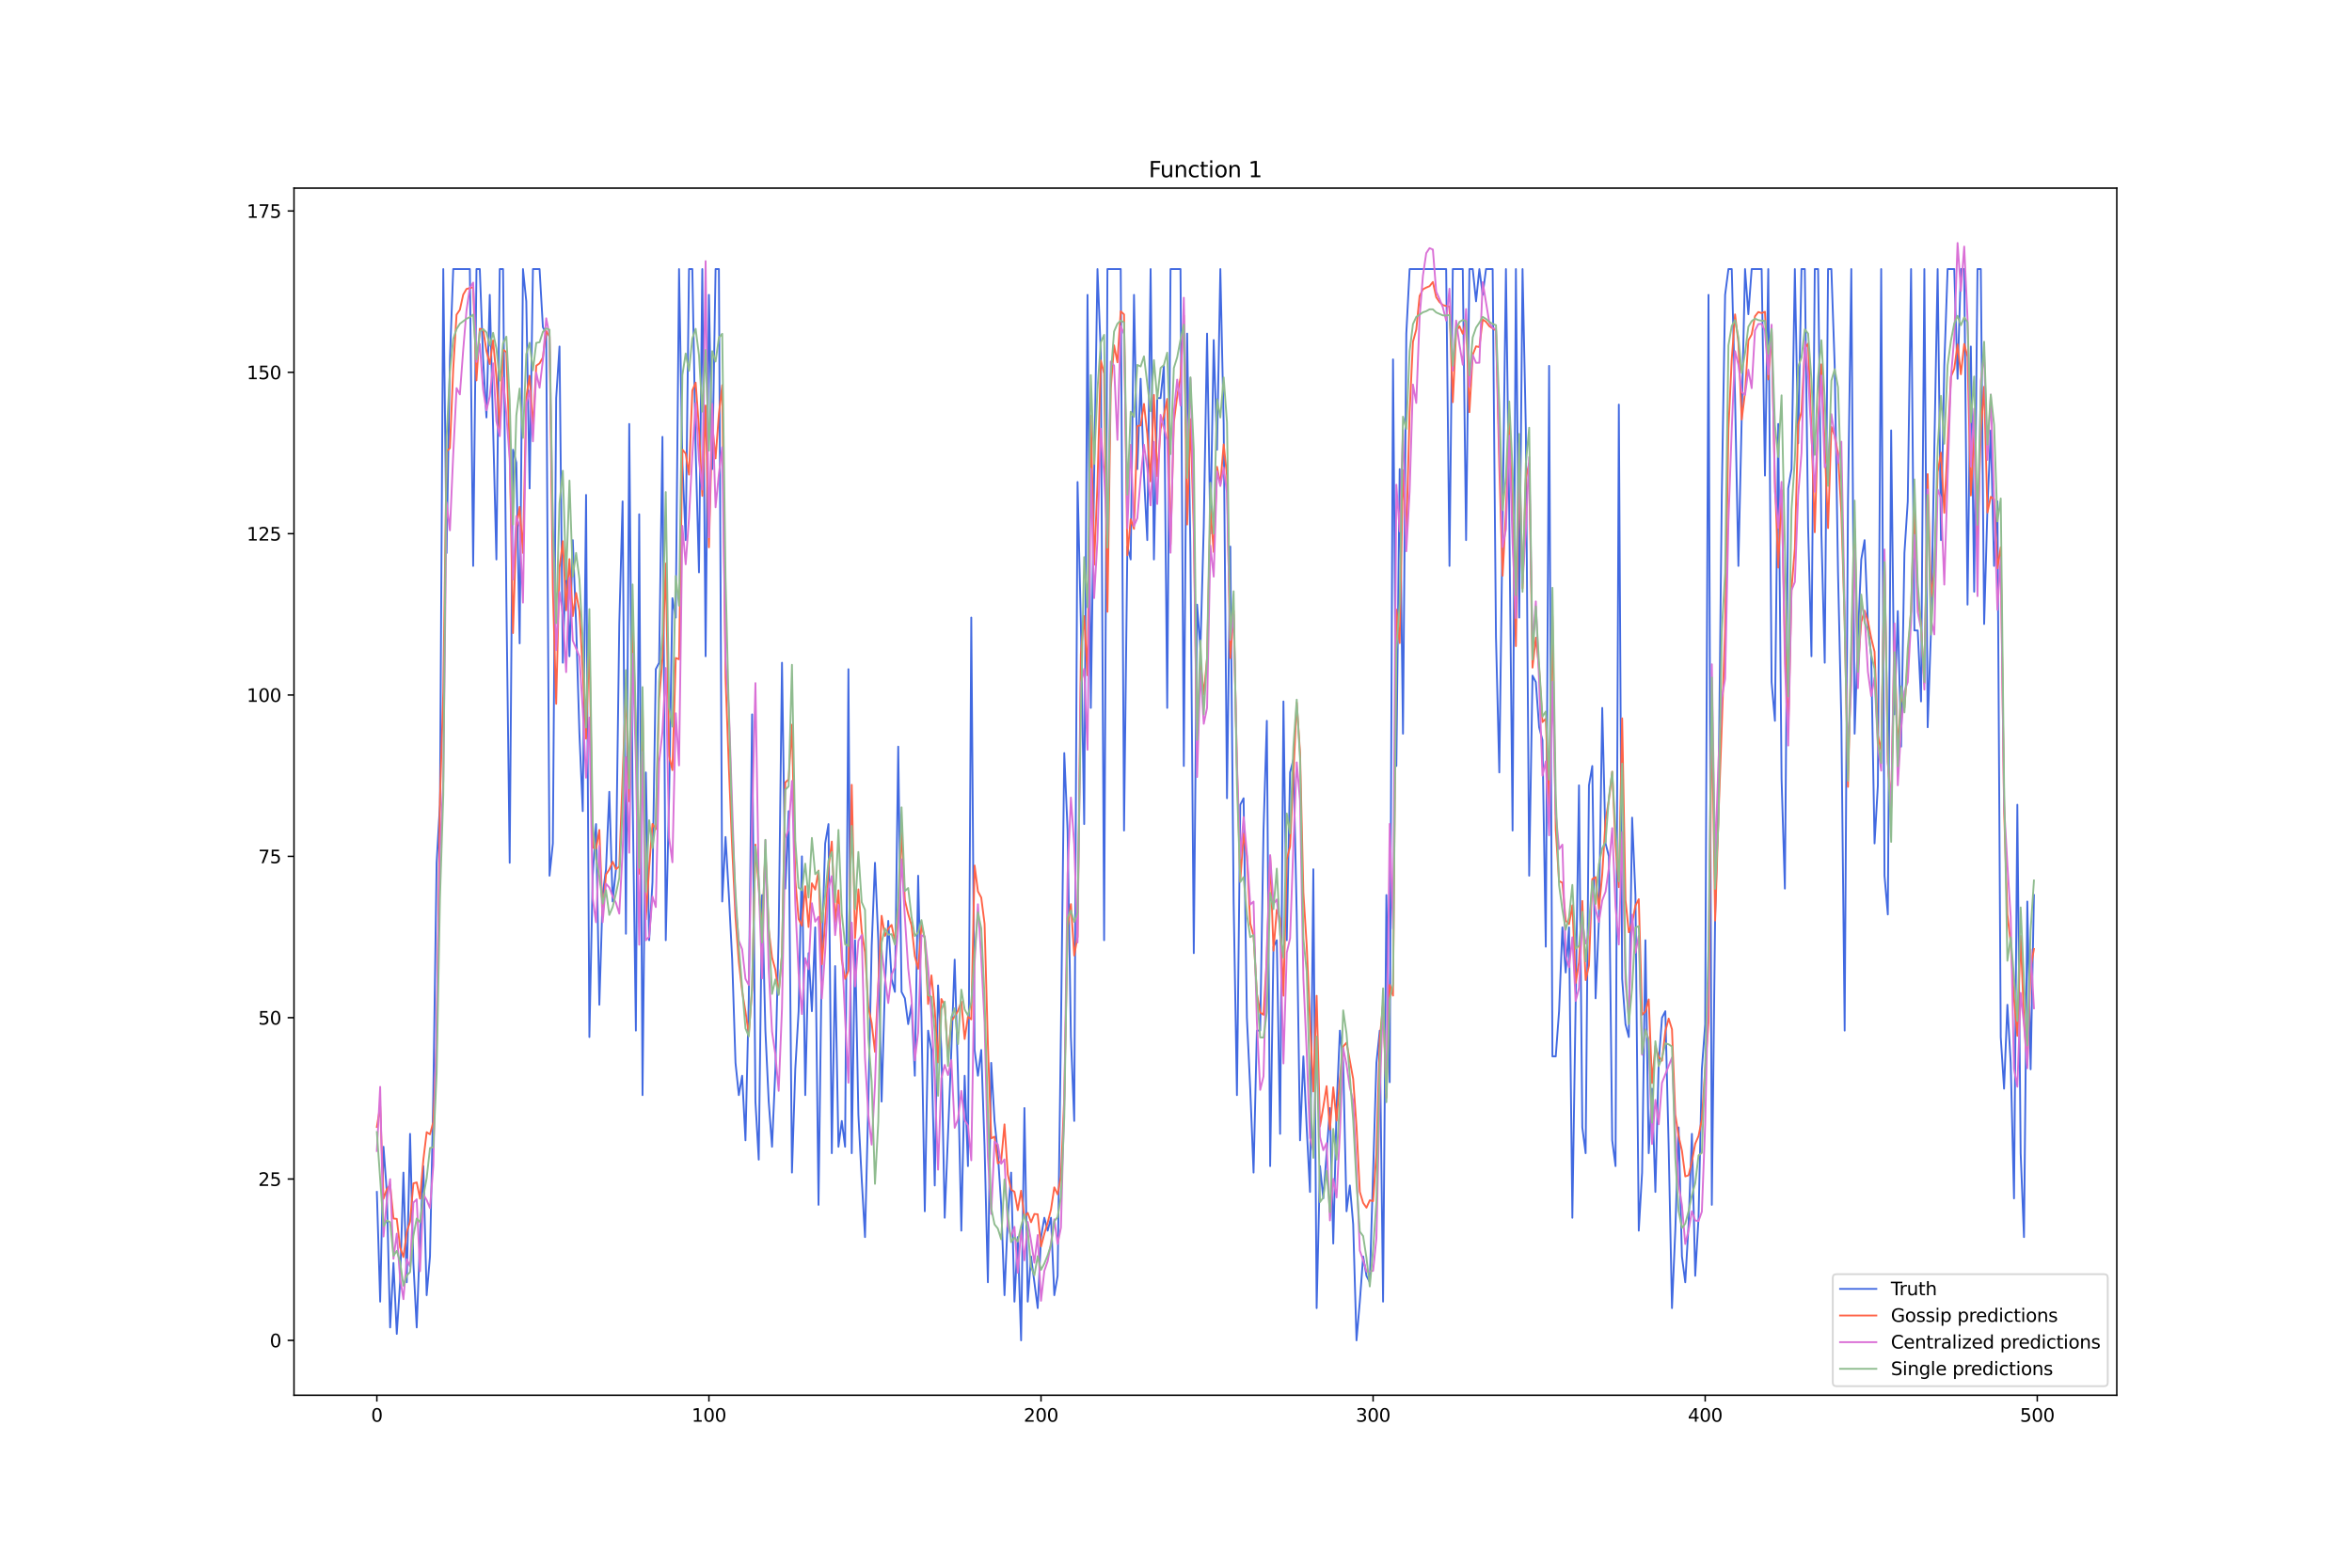 <?xml version="1.0" encoding="utf-8" standalone="no"?>
<!DOCTYPE svg PUBLIC "-//W3C//DTD SVG 1.1//EN"
  "http://www.w3.org/Graphics/SVG/1.1/DTD/svg11.dtd">
<svg xmlns:xlink="http://www.w3.org/1999/xlink" width="1296pt" height="864pt" viewBox="0 0 1296 864" xmlns="http://www.w3.org/2000/svg" version="1.1">
 <defs>
  <style type="text/css">*{stroke-linejoin: round; stroke-linecap: butt}</style>
 </defs>
 <g id="figure_1">
  <g id="patch_1">
   <path d="M 0 864 
L 1296 864 
L 1296 0 
L 0 0 
z
" style="fill: #ffffff"/>
  </g>
  <g id="axes_1">
   <g id="patch_2">
    <path d="M 162 768.96 
L 1166.4 768.96 
L 1166.4 103.68 
L 162 103.68 
z
" style="fill: #ffffff"/>
   </g>
   <g id="matplotlib.axis_1">
    <g id="xtick_1">
     <g id="line2d_1">
      <defs>
       <path id="m007c95e1db" d="M 0 0 
L 0 3.5 
" style="stroke: #000000; stroke-width: 0.8"/>
      </defs>
      <g>
       <use xlink:href="#m007c95e1db" x="207.655" y="768.96" style="stroke: #000000; stroke-width: 0.8"/>
      </g>
     </g>
     <g id="text_1">
      <!-- 0 -->
      <g transform="translate(204.473 783.558) scale(0.1 -0.1)">
       <defs>
        <path id="DejaVuSans-30" d="M 2034 4250 
Q 1547 4250 1301 3770 
Q 1056 3291 1056 2328 
Q 1056 1369 1301 889 
Q 1547 409 2034 409 
Q 2525 409 2770 889 
Q 3016 1369 3016 2328 
Q 3016 3291 2770 3770 
Q 2525 4250 2034 4250 
z
M 2034 4750 
Q 2819 4750 3233 4129 
Q 3647 3509 3647 2328 
Q 3647 1150 3233 529 
Q 2819 -91 2034 -91 
Q 1250 -91 836 529 
Q 422 1150 422 2328 
Q 422 3509 836 4129 
Q 1250 4750 2034 4750 
z
" transform="scale(0.016)"/>
       </defs>
       <use xlink:href="#DejaVuSans-30"/>
      </g>
     </g>
    </g>
    <g id="xtick_2">
     <g id="line2d_2">
      <g>
       <use xlink:href="#m007c95e1db" x="390.639" y="768.96" style="stroke: #000000; stroke-width: 0.8"/>
      </g>
     </g>
     <g id="text_2">
      <!-- 100 -->
      <g transform="translate(381.095 783.558) scale(0.1 -0.1)">
       <defs>
        <path id="DejaVuSans-31" d="M 794 531 
L 1825 531 
L 1825 4091 
L 703 3866 
L 703 4441 
L 1819 4666 
L 2450 4666 
L 2450 531 
L 3481 531 
L 3481 0 
L 794 0 
L 794 531 
z
" transform="scale(0.016)"/>
       </defs>
       <use xlink:href="#DejaVuSans-31"/>
       <use xlink:href="#DejaVuSans-30" x="63.623"/>
       <use xlink:href="#DejaVuSans-30" x="127.246"/>
      </g>
     </g>
    </g>
    <g id="xtick_3">
     <g id="line2d_3">
      <g>
       <use xlink:href="#m007c95e1db" x="573.623" y="768.96" style="stroke: #000000; stroke-width: 0.8"/>
      </g>
     </g>
     <g id="text_3">
      <!-- 200 -->
      <g transform="translate(564.079 783.558) scale(0.1 -0.1)">
       <defs>
        <path id="DejaVuSans-32" d="M 1228 531 
L 3431 531 
L 3431 0 
L 469 0 
L 469 531 
Q 828 903 1448 1529 
Q 2069 2156 2228 2338 
Q 2531 2678 2651 2914 
Q 2772 3150 2772 3378 
Q 2772 3750 2511 3984 
Q 2250 4219 1831 4219 
Q 1534 4219 1204 4116 
Q 875 4013 500 3803 
L 500 4441 
Q 881 4594 1212 4672 
Q 1544 4750 1819 4750 
Q 2544 4750 2975 4387 
Q 3406 4025 3406 3419 
Q 3406 3131 3298 2873 
Q 3191 2616 2906 2266 
Q 2828 2175 2409 1742 
Q 1991 1309 1228 531 
z
" transform="scale(0.016)"/>
       </defs>
       <use xlink:href="#DejaVuSans-32"/>
       <use xlink:href="#DejaVuSans-30" x="63.623"/>
       <use xlink:href="#DejaVuSans-30" x="127.246"/>
      </g>
     </g>
    </g>
    <g id="xtick_4">
     <g id="line2d_4">
      <g>
       <use xlink:href="#m007c95e1db" x="756.607" y="768.96" style="stroke: #000000; stroke-width: 0.8"/>
      </g>
     </g>
     <g id="text_4">
      <!-- 300 -->
      <g transform="translate(747.063 783.558) scale(0.1 -0.1)">
       <defs>
        <path id="DejaVuSans-33" d="M 2597 2516 
Q 3050 2419 3304 2112 
Q 3559 1806 3559 1356 
Q 3559 666 3084 287 
Q 2609 -91 1734 -91 
Q 1441 -91 1130 -33 
Q 819 25 488 141 
L 488 750 
Q 750 597 1062 519 
Q 1375 441 1716 441 
Q 2309 441 2620 675 
Q 2931 909 2931 1356 
Q 2931 1769 2642 2001 
Q 2353 2234 1838 2234 
L 1294 2234 
L 1294 2753 
L 1863 2753 
Q 2328 2753 2575 2939 
Q 2822 3125 2822 3475 
Q 2822 3834 2567 4026 
Q 2313 4219 1838 4219 
Q 1578 4219 1281 4162 
Q 984 4106 628 3988 
L 628 4550 
Q 988 4650 1302 4700 
Q 1616 4750 1894 4750 
Q 2613 4750 3031 4423 
Q 3450 4097 3450 3541 
Q 3450 3153 3228 2886 
Q 3006 2619 2597 2516 
z
" transform="scale(0.016)"/>
       </defs>
       <use xlink:href="#DejaVuSans-33"/>
       <use xlink:href="#DejaVuSans-30" x="63.623"/>
       <use xlink:href="#DejaVuSans-30" x="127.246"/>
      </g>
     </g>
    </g>
    <g id="xtick_5">
     <g id="line2d_5">
      <g>
       <use xlink:href="#m007c95e1db" x="939.591" y="768.96" style="stroke: #000000; stroke-width: 0.8"/>
      </g>
     </g>
     <g id="text_5">
      <!-- 400 -->
      <g transform="translate(930.047 783.558) scale(0.1 -0.1)">
       <defs>
        <path id="DejaVuSans-34" d="M 2419 4116 
L 825 1625 
L 2419 1625 
L 2419 4116 
z
M 2253 4666 
L 3047 4666 
L 3047 1625 
L 3713 1625 
L 3713 1100 
L 3047 1100 
L 3047 0 
L 2419 0 
L 2419 1100 
L 313 1100 
L 313 1709 
L 2253 4666 
z
" transform="scale(0.016)"/>
       </defs>
       <use xlink:href="#DejaVuSans-34"/>
       <use xlink:href="#DejaVuSans-30" x="63.623"/>
       <use xlink:href="#DejaVuSans-30" x="127.246"/>
      </g>
     </g>
    </g>
    <g id="xtick_6">
     <g id="line2d_6">
      <g>
       <use xlink:href="#m007c95e1db" x="1122.575" y="768.96" style="stroke: #000000; stroke-width: 0.8"/>
      </g>
     </g>
     <g id="text_6">
      <!-- 500 -->
      <g transform="translate(1113.032 783.558) scale(0.1 -0.1)">
       <defs>
        <path id="DejaVuSans-35" d="M 691 4666 
L 3169 4666 
L 3169 4134 
L 1269 4134 
L 1269 2991 
Q 1406 3038 1543 3061 
Q 1681 3084 1819 3084 
Q 2600 3084 3056 2656 
Q 3513 2228 3513 1497 
Q 3513 744 3044 326 
Q 2575 -91 1722 -91 
Q 1428 -91 1123 -41 
Q 819 9 494 109 
L 494 744 
Q 775 591 1075 516 
Q 1375 441 1709 441 
Q 2250 441 2565 725 
Q 2881 1009 2881 1497 
Q 2881 1984 2565 2268 
Q 2250 2553 1709 2553 
Q 1456 2553 1204 2497 
Q 953 2441 691 2322 
L 691 4666 
z
" transform="scale(0.016)"/>
       </defs>
       <use xlink:href="#DejaVuSans-35"/>
       <use xlink:href="#DejaVuSans-30" x="63.623"/>
       <use xlink:href="#DejaVuSans-30" x="127.246"/>
      </g>
     </g>
    </g>
   </g>
   <g id="matplotlib.axis_2">
    <g id="ytick_1">
     <g id="line2d_7">
      <defs>
       <path id="mc5b151af64" d="M 0 0 
L -3.5 0 
" style="stroke: #000000; stroke-width: 0.8"/>
      </defs>
      <g>
       <use xlink:href="#mc5b151af64" x="162" y="738.72" style="stroke: #000000; stroke-width: 0.8"/>
      </g>
     </g>
     <g id="text_7">
      <!-- 0 -->
      <g transform="translate(148.637 742.519) scale(0.1 -0.1)">
       <use xlink:href="#DejaVuSans-30"/>
      </g>
     </g>
    </g>
    <g id="ytick_2">
     <g id="line2d_8">
      <g>
       <use xlink:href="#mc5b151af64" x="162" y="649.799" style="stroke: #000000; stroke-width: 0.8"/>
      </g>
     </g>
     <g id="text_8">
      <!-- 25 -->
      <g transform="translate(142.275 653.598) scale(0.1 -0.1)">
       <use xlink:href="#DejaVuSans-32"/>
       <use xlink:href="#DejaVuSans-35" x="63.623"/>
      </g>
     </g>
    </g>
    <g id="ytick_3">
     <g id="line2d_9">
      <g>
       <use xlink:href="#mc5b151af64" x="162" y="560.877" style="stroke: #000000; stroke-width: 0.8"/>
      </g>
     </g>
     <g id="text_9">
      <!-- 50 -->
      <g transform="translate(142.275 564.676) scale(0.1 -0.1)">
       <use xlink:href="#DejaVuSans-35"/>
       <use xlink:href="#DejaVuSans-30" x="63.623"/>
      </g>
     </g>
    </g>
    <g id="ytick_4">
     <g id="line2d_10">
      <g>
       <use xlink:href="#mc5b151af64" x="162" y="471.956" style="stroke: #000000; stroke-width: 0.8"/>
      </g>
     </g>
     <g id="text_10">
      <!-- 75 -->
      <g transform="translate(142.275 475.755) scale(0.1 -0.1)">
       <defs>
        <path id="DejaVuSans-37" d="M 525 4666 
L 3525 4666 
L 3525 4397 
L 1831 0 
L 1172 0 
L 2766 4134 
L 525 4134 
L 525 4666 
z
" transform="scale(0.016)"/>
       </defs>
       <use xlink:href="#DejaVuSans-37"/>
       <use xlink:href="#DejaVuSans-35" x="63.623"/>
      </g>
     </g>
    </g>
    <g id="ytick_5">
     <g id="line2d_11">
      <g>
       <use xlink:href="#mc5b151af64" x="162" y="383.034" style="stroke: #000000; stroke-width: 0.8"/>
      </g>
     </g>
     <g id="text_11">
      <!-- 100 -->
      <g transform="translate(135.912 386.833) scale(0.1 -0.1)">
       <use xlink:href="#DejaVuSans-31"/>
       <use xlink:href="#DejaVuSans-30" x="63.623"/>
       <use xlink:href="#DejaVuSans-30" x="127.246"/>
      </g>
     </g>
    </g>
    <g id="ytick_6">
     <g id="line2d_12">
      <g>
       <use xlink:href="#mc5b151af64" x="162" y="294.113" style="stroke: #000000; stroke-width: 0.8"/>
      </g>
     </g>
     <g id="text_12">
      <!-- 125 -->
      <g transform="translate(135.912 297.912) scale(0.1 -0.1)">
       <use xlink:href="#DejaVuSans-31"/>
       <use xlink:href="#DejaVuSans-32" x="63.623"/>
       <use xlink:href="#DejaVuSans-35" x="127.246"/>
      </g>
     </g>
    </g>
    <g id="ytick_7">
     <g id="line2d_13">
      <g>
       <use xlink:href="#mc5b151af64" x="162" y="205.191" style="stroke: #000000; stroke-width: 0.8"/>
      </g>
     </g>
     <g id="text_13">
      <!-- 150 -->
      <g transform="translate(135.912 208.99) scale(0.1 -0.1)">
       <use xlink:href="#DejaVuSans-31"/>
       <use xlink:href="#DejaVuSans-35" x="63.623"/>
       <use xlink:href="#DejaVuSans-30" x="127.246"/>
      </g>
     </g>
    </g>
    <g id="ytick_8">
     <g id="line2d_14">
      <g>
       <use xlink:href="#mc5b151af64" x="162" y="116.27" style="stroke: #000000; stroke-width: 0.8"/>
      </g>
     </g>
     <g id="text_14">
      <!-- 175 -->
      <g transform="translate(135.912 120.069) scale(0.1 -0.1)">
       <use xlink:href="#DejaVuSans-31"/>
       <use xlink:href="#DejaVuSans-37" x="63.623"/>
       <use xlink:href="#DejaVuSans-35" x="127.246"/>
      </g>
     </g>
    </g>
   </g>
   <g id="line2d_15">
    <path d="M 207.655 656.912 
L 209.484 717.379 
L 211.314 632.014 
L 213.144 656.912 
L 214.974 731.606 
L 216.804 696.038 
L 218.634 735.163 
L 220.463 706.708 
L 222.293 646.242 
L 224.123 706.708 
L 225.953 624.9 
L 227.783 696.038 
L 229.613 731.606 
L 231.442 681.81 
L 233.272 642.685 
L 235.102 713.822 
L 236.932 692.481 
L 238.762 603.559 
L 240.592 475.512 
L 242.422 443.501 
L 244.251 148.281 
L 246.081 304.783 
L 247.911 198.077 
L 249.741 148.281 
L 258.89 148.281 
L 260.72 311.897 
L 262.55 148.281 
L 264.38 148.281 
L 266.209 198.077 
L 268.039 230.089 
L 269.869 162.509 
L 273.529 308.34 
L 275.359 148.281 
L 277.189 148.281 
L 279.018 329.681 
L 280.848 475.512 
L 282.678 247.873 
L 284.508 254.987 
L 286.338 354.579 
L 288.168 148.281 
L 289.997 166.066 
L 291.827 269.215 
L 293.657 148.281 
L 297.317 148.281 
L 299.147 180.293 
L 300.976 183.85 
L 302.806 482.626 
L 304.636 464.842 
L 306.466 219.419 
L 308.296 190.964 
L 310.126 365.25 
L 311.956 304.783 
L 313.785 361.693 
L 315.615 297.669 
L 317.445 343.909 
L 319.275 404.375 
L 321.105 447.058 
L 322.935 272.771 
L 324.764 571.548 
L 326.594 482.626 
L 328.424 454.171 
L 330.254 553.763 
L 332.084 493.297 
L 333.914 479.069 
L 335.743 436.387 
L 337.573 496.854 
L 339.403 479.069 
L 341.233 343.909 
L 343.063 276.328 
L 344.893 514.638 
L 346.723 233.646 
L 348.552 436.387 
L 350.382 567.991 
L 352.212 283.442 
L 354.042 603.559 
L 355.872 425.716 
L 357.702 518.195 
L 359.531 486.183 
L 361.361 368.807 
L 363.191 365.25 
L 365.021 240.76 
L 366.851 518.195 
L 368.681 439.944 
L 370.51 329.681 
L 372.34 340.352 
L 374.17 148.281 
L 376 254.987 
L 377.83 297.669 
L 379.66 148.281 
L 381.489 148.281 
L 383.319 247.873 
L 385.149 315.454 
L 386.979 148.281 
L 388.809 361.693 
L 390.639 162.509 
L 392.469 258.544 
L 394.298 148.281 
L 396.128 148.281 
L 397.958 496.854 
L 399.788 461.285 
L 401.618 493.297 
L 403.448 528.865 
L 405.277 585.775 
L 407.107 603.559 
L 408.937 592.889 
L 410.767 628.457 
L 412.597 550.206 
L 414.427 393.705 
L 416.256 607.116 
L 418.086 639.128 
L 419.916 493.297 
L 421.746 567.991 
L 423.576 607.116 
L 425.406 632.014 
L 427.236 589.332 
L 429.065 514.638 
L 430.895 365.25 
L 432.725 489.74 
L 434.555 447.058 
L 436.385 646.242 
L 438.215 589.332 
L 440.044 557.32 
L 441.874 471.956 
L 443.704 603.559 
L 445.534 525.308 
L 447.364 557.32 
L 449.194 511.081 
L 451.023 664.026 
L 452.853 525.308 
L 454.683 464.842 
L 456.513 454.171 
L 458.343 635.571 
L 460.173 532.422 
L 462.003 632.014 
L 463.832 617.787 
L 465.662 632.014 
L 467.492 368.807 
L 469.322 635.571 
L 471.152 518.195 
L 472.982 614.23 
L 474.811 649.799 
L 476.641 681.81 
L 478.471 607.116 
L 480.301 521.752 
L 482.131 475.512 
L 483.961 518.195 
L 485.79 607.116 
L 487.62 543.093 
L 489.45 507.524 
L 491.28 539.536 
L 493.11 546.65 
L 494.94 411.489 
L 496.77 546.65 
L 498.599 550.206 
L 500.429 564.434 
L 502.259 553.763 
L 504.089 592.889 
L 505.919 482.626 
L 507.749 560.877 
L 509.578 667.583 
L 511.408 567.991 
L 513.238 578.661 
L 515.068 653.355 
L 516.898 543.093 
L 518.728 578.661 
L 520.557 671.14 
L 524.217 578.661 
L 526.047 528.865 
L 527.877 592.889 
L 529.707 678.253 
L 531.536 592.889 
L 533.366 642.685 
L 535.196 340.352 
L 537.026 578.661 
L 538.856 592.889 
L 540.686 578.661 
L 542.516 632.014 
L 544.345 706.708 
L 546.175 585.775 
L 548.005 617.787 
L 549.835 635.571 
L 551.665 664.026 
L 553.495 713.822 
L 555.324 671.14 
L 557.154 646.242 
L 558.984 717.379 
L 560.814 681.81 
L 562.644 738.72 
L 564.474 610.673 
L 566.303 717.379 
L 568.133 692.481 
L 571.793 720.936 
L 573.623 681.81 
L 575.453 671.14 
L 577.283 678.253 
L 579.112 671.14 
L 580.942 713.822 
L 582.772 703.151 
L 584.602 567.991 
L 586.432 415.046 
L 588.262 457.728 
L 590.091 571.548 
L 591.921 617.787 
L 593.751 265.658 
L 595.581 343.909 
L 597.411 454.171 
L 599.241 162.509 
L 601.07 390.148 
L 602.9 262.101 
L 604.73 148.281 
L 606.56 194.521 
L 608.39 518.195 
L 610.22 148.281 
L 617.539 148.281 
L 619.369 457.728 
L 621.199 301.226 
L 623.029 308.34 
L 624.858 162.509 
L 626.688 258.544 
L 628.518 208.748 
L 630.348 262.101 
L 632.178 297.669 
L 634.008 148.281 
L 635.837 308.34 
L 637.667 219.419 
L 639.497 219.419 
L 641.327 201.634 
L 643.157 390.148 
L 644.987 148.281 
L 650.476 148.281 
L 652.306 422.16 
L 654.136 183.85 
L 655.966 304.783 
L 657.796 525.308 
L 659.625 333.238 
L 661.455 358.136 
L 663.285 290.556 
L 665.115 183.85 
L 666.945 294.113 
L 668.775 187.407 
L 670.604 247.873 
L 672.434 148.281 
L 674.264 233.646 
L 676.094 439.944 
L 677.924 301.226 
L 679.754 496.854 
L 681.583 603.559 
L 683.413 443.501 
L 685.243 439.944 
L 687.073 560.877 
L 688.903 600.002 
L 690.733 646.242 
L 692.563 567.991 
L 694.392 567.991 
L 696.222 457.728 
L 698.052 397.261 
L 699.882 642.685 
L 701.712 521.752 
L 703.542 518.195 
L 705.371 624.9 
L 707.201 386.591 
L 709.031 518.195 
L 710.861 425.716 
L 712.691 418.603 
L 714.521 503.967 
L 716.35 628.457 
L 718.18 582.218 
L 720.01 621.344 
L 721.84 656.912 
L 723.67 479.069 
L 725.5 720.936 
L 727.33 642.685 
L 729.159 660.469 
L 732.819 610.673 
L 734.649 685.367 
L 736.479 610.673 
L 738.309 567.991 
L 740.138 585.775 
L 741.968 667.583 
L 743.798 653.355 
L 745.628 674.697 
L 747.458 738.72 
L 749.288 717.379 
L 751.117 692.481 
L 752.947 703.151 
L 754.777 706.708 
L 758.437 585.775 
L 760.267 567.991 
L 762.097 717.379 
L 763.926 493.297 
L 765.756 596.446 
L 767.586 198.077 
L 769.416 422.16 
L 771.246 258.544 
L 773.076 404.375 
L 774.905 183.85 
L 776.735 148.281 
L 796.864 148.281 
L 798.693 311.897 
L 800.523 148.281 
L 806.013 148.281 
L 807.843 297.669 
L 809.672 148.281 
L 811.502 148.281 
L 813.332 166.066 
L 815.162 148.281 
L 816.992 162.509 
L 818.822 148.281 
L 822.481 148.281 
L 824.311 351.022 
L 826.141 425.716 
L 829.801 148.281 
L 831.63 283.442 
L 833.46 457.728 
L 835.29 148.281 
L 837.12 340.352 
L 838.95 148.281 
L 840.78 237.203 
L 842.61 482.626 
L 844.439 372.363 
L 846.269 375.92 
L 848.099 400.818 
L 849.929 407.932 
L 851.759 521.752 
L 853.589 201.634 
L 855.418 582.218 
L 857.248 582.218 
L 859.078 557.32 
L 860.908 511.081 
L 862.738 535.979 
L 864.568 511.081 
L 866.397 671.14 
L 870.057 432.83 
L 871.887 621.344 
L 873.717 635.571 
L 875.547 432.83 
L 877.377 422.16 
L 879.206 550.206 
L 881.036 507.524 
L 882.866 390.148 
L 884.696 464.842 
L 886.526 471.956 
L 888.356 628.457 
L 890.185 642.685 
L 892.015 222.975 
L 893.845 539.536 
L 895.675 564.434 
L 897.505 571.548 
L 899.335 450.614 
L 901.164 493.297 
L 902.994 678.253 
L 904.824 646.242 
L 906.654 518.195 
L 908.484 635.571 
L 910.314 600.002 
L 912.144 656.912 
L 913.973 585.775 
L 915.803 560.877 
L 917.633 557.32 
L 919.463 632.014 
L 921.293 720.936 
L 923.123 678.253 
L 924.952 621.344 
L 926.782 692.481 
L 928.612 706.708 
L 930.442 674.697 
L 932.272 624.9 
L 934.102 703.151 
L 935.931 671.14 
L 937.761 589.332 
L 939.591 564.434 
L 941.421 162.509 
L 943.251 664.026 
L 945.081 503.967 
L 946.911 439.944 
L 948.74 272.771 
L 950.57 162.509 
L 952.4 148.281 
L 954.23 148.281 
L 956.06 219.419 
L 957.89 311.897 
L 961.549 148.281 
L 963.379 173.179 
L 965.209 148.281 
L 970.698 148.281 
L 972.528 262.101 
L 974.358 148.281 
L 976.188 375.92 
L 978.018 397.261 
L 979.848 233.646 
L 981.678 429.273 
L 983.507 489.74 
L 985.337 269.215 
L 987.167 258.544 
L 988.997 148.281 
L 990.827 244.317 
L 992.657 148.281 
L 994.486 148.281 
L 996.316 290.556 
L 998.146 361.693 
L 999.976 148.281 
L 1001.806 148.281 
L 1003.636 294.113 
L 1005.465 365.25 
L 1007.295 148.281 
L 1009.125 148.281 
L 1010.955 201.634 
L 1012.785 315.454 
L 1014.615 397.261 
L 1016.444 567.991 
L 1018.274 276.328 
L 1020.104 148.281 
L 1021.934 404.375 
L 1023.764 351.022 
L 1025.594 308.34 
L 1027.424 297.669 
L 1029.253 343.909 
L 1031.083 361.693 
L 1032.913 464.842 
L 1034.743 432.83 
L 1036.573 148.281 
L 1038.403 482.626 
L 1040.232 503.967 
L 1042.062 237.203 
L 1043.892 393.705 
L 1045.722 336.795 
L 1047.552 411.489 
L 1049.382 304.783 
L 1051.211 276.328 
L 1053.041 148.281 
L 1054.871 347.465 
L 1056.701 347.465 
L 1058.531 386.591 
L 1060.361 148.281 
L 1062.191 400.818 
L 1064.02 347.465 
L 1067.68 148.281 
L 1069.51 297.669 
L 1071.34 201.634 
L 1073.17 148.281 
L 1076.829 148.281 
L 1078.659 208.748 
L 1080.489 148.281 
L 1082.319 148.281 
L 1084.149 333.238 
L 1085.978 190.964 
L 1087.808 326.124 
L 1089.638 148.281 
L 1091.468 148.281 
L 1093.298 343.909 
L 1095.128 279.885 
L 1096.958 237.203 
L 1098.787 311.897 
L 1100.617 276.328 
L 1102.447 571.548 
L 1104.277 600.002 
L 1106.107 553.763 
L 1107.937 585.775 
L 1109.766 660.469 
L 1111.596 443.501 
L 1113.426 635.571 
L 1115.256 681.81 
L 1117.086 496.854 
L 1118.916 589.332 
L 1120.745 493.297 
L 1120.745 493.297 
" clip-path="url(#p671d8a87a8)" style="fill: none; stroke: #4169e1; stroke-linecap: square"/>
   </g>
   <g id="line2d_16">
    <path d="M 207.655 621.106 
L 209.484 609.718 
L 211.314 660.682 
L 213.144 655.435 
L 214.974 652.991 
L 216.804 671.548 
L 218.634 671.756 
L 220.463 687.501 
L 222.293 692.825 
L 224.123 679.091 
L 225.953 673.283 
L 227.783 652.188 
L 229.613 651.67 
L 231.442 660.583 
L 233.272 639.246 
L 235.102 623.988 
L 236.932 625.149 
L 238.762 618.359 
L 240.592 575.887 
L 242.422 441.492 
L 244.251 381.448 
L 246.081 248.694 
L 247.911 246.993 
L 249.741 203.256 
L 251.571 173.431 
L 253.401 170.723 
L 255.23 162.406 
L 257.06 159.257 
L 260.72 158.286 
L 262.55 209.672 
L 264.38 181.176 
L 266.209 181.605 
L 268.039 193.395 
L 269.869 200.629 
L 271.699 187.586 
L 273.529 207.665 
L 275.359 236.571 
L 277.189 192.701 
L 279.018 194.08 
L 280.848 248.171 
L 282.678 348.876 
L 284.508 290.658 
L 286.338 279.383 
L 288.168 304.716 
L 289.997 218.808 
L 291.827 207.09 
L 293.657 235.745 
L 295.487 201.563 
L 297.317 200.258 
L 299.147 197.032 
L 300.976 182.444 
L 302.806 185.553 
L 304.636 324.609 
L 306.466 387.896 
L 308.296 312.851 
L 310.126 298.28 
L 311.956 336.325 
L 313.785 308.122 
L 315.615 339.579 
L 317.445 326.816 
L 319.275 336.638 
L 321.105 369.329 
L 322.935 407.108 
L 324.764 352.683 
L 326.594 467.064 
L 328.424 467.807 
L 330.254 457.406 
L 332.084 504.507 
L 333.914 481.968 
L 335.743 479.213 
L 337.573 474.916 
L 339.403 479.035 
L 341.233 477.623 
L 344.893 379.362 
L 346.723 441.645 
L 348.552 340.129 
L 350.382 404.343 
L 352.212 481.568 
L 354.042 388.173 
L 355.872 506.706 
L 357.702 478.175 
L 359.531 454.081 
L 361.361 456.975 
L 363.191 385.231 
L 365.021 363.093 
L 366.851 310.578 
L 368.681 416.644 
L 370.51 424.439 
L 372.34 362.627 
L 374.17 363.361 
L 376 247.789 
L 377.83 249.97 
L 379.66 261.581 
L 381.489 215.211 
L 383.319 210.879 
L 385.149 236.148 
L 386.979 273.292 
L 388.809 223.47 
L 390.639 301.631 
L 392.469 234.066 
L 394.298 252.665 
L 396.128 228.081 
L 397.958 212.284 
L 399.788 373.479 
L 401.618 422.961 
L 403.448 467.215 
L 405.277 505.816 
L 407.107 530.162 
L 408.937 546.379 
L 410.767 557.532 
L 412.597 569.878 
L 414.427 545.624 
L 416.256 465.493 
L 418.086 488.918 
L 419.916 514.526 
L 421.746 468.481 
L 423.576 512.246 
L 425.406 527.696 
L 427.236 534.401 
L 429.065 547.466 
L 430.895 525.916 
L 432.725 431.228 
L 434.555 429.547 
L 436.385 399.389 
L 438.215 484.948 
L 440.044 506.451 
L 441.874 510.137 
L 443.704 488.431 
L 445.534 510.902 
L 447.364 486.815 
L 449.194 490.291 
L 451.023 479.793 
L 452.853 531.453 
L 454.683 508.511 
L 456.513 478.311 
L 458.343 463.814 
L 460.173 508.324 
L 462.003 490.675 
L 463.832 528.888 
L 465.662 539.547 
L 467.492 535.058 
L 469.322 432.533 
L 471.152 517.032 
L 472.982 490.136 
L 474.811 513.12 
L 476.641 524.874 
L 478.471 555.031 
L 480.301 563.804 
L 482.131 579.712 
L 485.79 504.713 
L 487.62 515.813 
L 489.45 511.753 
L 491.28 509.752 
L 493.11 518.497 
L 494.94 504.516 
L 496.77 457.426 
L 498.599 496.144 
L 500.429 503.762 
L 502.259 509.902 
L 504.089 526.929 
L 505.919 533.914 
L 507.749 509.941 
L 509.578 517.041 
L 511.408 553.326 
L 513.238 537.562 
L 515.068 556.462 
L 516.898 585.539 
L 518.728 550.571 
L 520.557 554.245 
L 522.387 582.378 
L 524.217 562.508 
L 526.047 560.23 
L 527.877 557.078 
L 529.707 551.999 
L 531.536 572.621 
L 533.366 560.302 
L 535.196 561.799 
L 537.026 477.01 
L 538.856 491.253 
L 540.686 494.68 
L 542.516 509.107 
L 544.345 575.648 
L 546.175 627.405 
L 548.005 626.447 
L 549.835 641.215 
L 551.665 639.823 
L 553.495 619.67 
L 555.324 647.337 
L 557.154 655.651 
L 558.984 656.819 
L 560.814 666.965 
L 562.644 656.25 
L 564.474 670.716 
L 566.303 668.451 
L 568.133 673.614 
L 569.963 669.061 
L 571.793 669.226 
L 573.623 686.993 
L 575.453 679.943 
L 577.283 673.869 
L 579.112 666.615 
L 580.942 654.384 
L 582.772 658.251 
L 584.602 648.229 
L 586.432 604.568 
L 588.262 511.276 
L 590.091 498.293 
L 591.921 526.608 
L 593.751 516.278 
L 595.581 360.365 
L 597.411 339.55 
L 599.241 372.208 
L 601.07 228.992 
L 602.9 311.287 
L 604.73 266.877 
L 606.56 198.688 
L 608.39 205.904 
L 610.22 337.176 
L 612.05 214.276 
L 613.879 190.33 
L 615.709 199.68 
L 617.539 171.549 
L 619.369 173.272 
L 621.199 306.04 
L 623.029 286.142 
L 624.858 291.465 
L 626.688 234.861 
L 628.518 234.423 
L 630.348 222.606 
L 632.178 239.12 
L 634.008 265.325 
L 635.837 217.669 
L 637.667 262.454 
L 639.497 236.459 
L 641.327 229.026 
L 643.157 219.858 
L 644.987 299.921 
L 646.817 232.711 
L 648.646 218.33 
L 650.476 208.135 
L 652.306 173.909 
L 654.136 289.087 
L 655.966 231.011 
L 657.796 292.683 
L 659.625 414.748 
L 661.455 364.565 
L 663.285 382.751 
L 665.115 362.944 
L 666.945 280.146 
L 668.775 304.181 
L 670.604 257.295 
L 672.434 266.948 
L 674.264 244.902 
L 676.094 262.074 
L 677.924 362.661 
L 679.754 336.554 
L 681.583 422.505 
L 683.413 485.69 
L 685.243 459.427 
L 687.073 472.086 
L 688.903 508.949 
L 690.733 515.64 
L 692.563 547.498 
L 694.392 557.955 
L 696.222 559.319 
L 698.052 527.69 
L 699.882 471.93 
L 701.712 523.947 
L 703.542 501.424 
L 705.371 506.251 
L 707.201 548.761 
L 709.031 473.756 
L 710.861 466.474 
L 714.521 387.245 
L 716.35 414.711 
L 718.18 491.895 
L 720.01 520.859 
L 721.84 562.554 
L 723.67 601.539 
L 725.5 548.784 
L 727.33 620.87 
L 729.159 610.135 
L 730.989 598.618 
L 732.819 622.517 
L 734.649 599.252 
L 736.479 617.633 
L 738.309 594.543 
L 740.138 576.744 
L 741.968 574.628 
L 745.628 594.658 
L 747.458 620.838 
L 749.288 656.847 
L 751.117 662.938 
L 752.947 665.602 
L 754.777 661.52 
L 756.607 661.988 
L 758.437 635.734 
L 760.267 572.895 
L 762.097 553.168 
L 763.926 604.982 
L 765.756 542.868 
L 767.586 548.704 
L 769.416 335.947 
L 771.246 354.422 
L 773.076 259.069 
L 774.905 295.146 
L 776.735 227.07 
L 778.565 188.376 
L 780.395 181.61 
L 782.225 163.135 
L 784.055 159.457 
L 785.884 158.493 
L 787.714 157.716 
L 789.544 155.405 
L 791.374 163.774 
L 793.204 166.481 
L 795.034 168.13 
L 796.864 168.648 
L 798.693 168.955 
L 800.523 221.67 
L 802.353 182.682 
L 804.183 179.734 
L 806.013 183.96 
L 807.843 176.296 
L 809.672 227.151 
L 811.502 195.54 
L 813.332 190.869 
L 815.162 191.285 
L 816.992 176.109 
L 818.822 177.342 
L 820.651 179.795 
L 824.311 182.112 
L 826.141 257.204 
L 827.971 317.303 
L 829.801 281.621 
L 831.63 232.561 
L 833.46 282.95 
L 835.29 356.119 
L 837.12 253.398 
L 838.95 324.267 
L 840.78 263.632 
L 842.61 255.414 
L 844.439 367.959 
L 846.269 351.429 
L 848.099 368.736 
L 849.929 397.953 
L 851.759 396.105 
L 853.589 446.284 
L 855.418 339.46 
L 857.248 457.197 
L 859.078 485.618 
L 860.908 486.473 
L 862.738 507.422 
L 864.568 509.347 
L 866.397 498.926 
L 868.227 541.785 
L 870.057 530.322 
L 871.887 496.552 
L 873.717 540.141 
L 875.547 532.192 
L 877.377 484.476 
L 879.206 483.373 
L 881.036 500.99 
L 882.866 481.83 
L 884.696 452.242 
L 886.526 440.844 
L 888.356 425.29 
L 890.185 465.815 
L 892.015 488.955 
L 893.845 395.885 
L 895.675 496.012 
L 897.505 513.812 
L 899.335 508.672 
L 901.164 499.078 
L 902.994 495.569 
L 904.824 559.295 
L 906.654 557.477 
L 908.484 550.805 
L 910.314 596.913 
L 912.144 576.492 
L 913.973 582.547 
L 915.803 584.575 
L 917.633 568.284 
L 919.463 561.363 
L 921.293 567.287 
L 923.123 614.331 
L 924.952 626.156 
L 926.782 634.207 
L 928.612 648.346 
L 930.442 647.732 
L 932.272 640.235 
L 934.102 630.345 
L 935.931 626.078 
L 937.761 616.941 
L 939.591 588.955 
L 941.421 563.637 
L 943.251 389.829 
L 945.081 507.364 
L 946.911 450.003 
L 948.74 400.126 
L 950.57 346.984 
L 952.4 236.494 
L 954.23 197.91 
L 956.06 173.256 
L 957.89 188.882 
L 959.719 231.239 
L 961.549 216.327 
L 963.379 187.584 
L 965.209 184.318 
L 967.039 174.3 
L 968.869 171.956 
L 970.698 172.566 
L 972.528 171.822 
L 974.358 209.136 
L 976.188 182.875 
L 978.018 265.383 
L 979.848 312.834 
L 981.678 270.185 
L 983.507 354.11 
L 985.337 402.834 
L 987.167 324.532 
L 988.997 302.357 
L 990.827 234.074 
L 992.657 226.919 
L 994.486 191.894 
L 996.316 189.355 
L 998.146 237.306 
L 999.976 293.35 
L 1001.806 232.213 
L 1003.636 200.77 
L 1007.295 291.05 
L 1009.125 235.218 
L 1010.955 240.138 
L 1012.785 250.057 
L 1014.615 282.467 
L 1016.444 342.354 
L 1018.274 433.653 
L 1020.104 360.021 
L 1021.934 291.25 
L 1023.764 368.148 
L 1025.594 342.738 
L 1027.424 336.576 
L 1029.253 342.332 
L 1031.083 351.661 
L 1032.913 359.196 
L 1034.743 405.295 
L 1036.573 413.946 
L 1038.403 308.162 
L 1040.232 419.738 
L 1042.062 444.314 
L 1043.892 352.965 
L 1045.722 414.294 
L 1047.552 382.622 
L 1049.382 390.081 
L 1051.211 364.352 
L 1053.041 336 
L 1054.871 278.507 
L 1056.701 327.763 
L 1058.531 344.77 
L 1060.361 376.533 
L 1062.191 261.283 
L 1064.02 328.981 
L 1065.85 314.703 
L 1067.68 260.085 
L 1069.51 249.443 
L 1071.34 282.639 
L 1074.999 207.605 
L 1076.829 203.216 
L 1078.659 189.844 
L 1080.489 206.272 
L 1082.319 189.571 
L 1084.149 196.596 
L 1085.978 273.075 
L 1087.808 237.294 
L 1089.638 298.134 
L 1091.468 237.731 
L 1093.298 213.155 
L 1095.128 282.463 
L 1096.958 273.787 
L 1098.787 275.175 
L 1100.617 313.169 
L 1102.447 301.599 
L 1104.277 445.882 
L 1106.107 503.997 
L 1107.937 519.756 
L 1109.766 550.453 
L 1111.596 570.89 
L 1113.426 515.748 
L 1115.256 562.06 
L 1117.086 587.035 
L 1118.916 533.645 
L 1120.745 523.016 
L 1120.745 523.016 
" clip-path="url(#p671d8a87a8)" style="fill: none; stroke: #ff6347; stroke-linecap: square"/>
   </g>
   <g id="line2d_17">
    <path d="M 207.655 634.349 
L 209.484 598.991 
L 211.314 681.483 
L 213.144 661.576 
L 214.974 649.855 
L 216.804 693.752 
L 218.634 679.9 
L 220.463 704.555 
L 222.293 716.018 
L 224.123 693.989 
L 225.953 697.997 
L 227.783 662.816 
L 229.613 660.977 
L 231.442 700.602 
L 233.272 658.163 
L 235.102 661.377 
L 236.932 665.827 
L 238.762 642.391 
L 240.592 562.292 
L 242.422 469.516 
L 244.251 430.291 
L 246.081 276.867 
L 247.911 292.307 
L 249.741 250.267 
L 251.571 213.9 
L 253.401 217.378 
L 255.23 192.937 
L 257.06 171.032 
L 258.89 158.58 
L 260.72 155.738 
L 262.55 199.448 
L 264.38 189.578 
L 266.209 214.657 
L 268.039 226.185 
L 269.869 218.436 
L 271.699 200.221 
L 273.529 232.137 
L 275.359 240.397 
L 277.189 208.029 
L 279.018 228.558 
L 280.848 252.875 
L 282.678 319.394 
L 284.508 284.409 
L 286.338 290.247 
L 288.168 332.118 
L 289.997 222.769 
L 291.827 215.272 
L 293.657 243.252 
L 295.487 205.404 
L 297.317 213.686 
L 299.147 198.392 
L 300.976 175.404 
L 302.806 184.894 
L 304.636 294.704 
L 306.466 358.298 
L 308.296 326.27 
L 310.126 338.707 
L 311.956 370.432 
L 313.785 318.357 
L 315.615 353.059 
L 319.275 361.797 
L 321.105 390.876 
L 322.935 428.632 
L 324.764 395.444 
L 326.594 495.2 
L 328.424 508.285 
L 330.254 466.156 
L 332.084 508.258 
L 333.914 487.019 
L 335.743 489.117 
L 337.573 493.985 
L 339.403 497.597 
L 341.233 503.531 
L 343.063 469.262 
L 344.893 417.351 
L 346.723 469.989 
L 348.552 360.279 
L 350.382 419.159 
L 352.212 520.685 
L 354.042 414.335 
L 355.872 518.217 
L 357.702 516.291 
L 359.531 494.097 
L 361.361 499.92 
L 363.191 419.984 
L 365.021 403.413 
L 366.851 368.154 
L 368.681 461.599 
L 370.51 475.238 
L 372.34 393.097 
L 374.17 421.845 
L 376 289.822 
L 377.83 311.018 
L 379.66 285.44 
L 381.489 250.665 
L 383.319 222.13 
L 385.149 253.372 
L 386.979 269.796 
L 388.809 143.913 
L 390.639 296.066 
L 392.469 222.555 
L 394.298 279.579 
L 396.128 261.145 
L 397.958 246.476 
L 399.788 363.156 
L 401.618 390.403 
L 405.277 497.748 
L 407.107 518.473 
L 408.937 523.158 
L 410.767 539.451 
L 412.597 542.908 
L 414.427 451.867 
L 416.256 376.476 
L 418.086 486.814 
L 419.916 539.245 
L 421.746 463.04 
L 423.576 534.225 
L 425.406 568.496 
L 427.236 581.17 
L 429.065 601.218 
L 430.895 555.644 
L 432.725 461.828 
L 434.555 457.059 
L 436.385 430.405 
L 438.215 498.006 
L 440.044 536.393 
L 441.874 558.877 
L 443.704 528.05 
L 445.534 534.167 
L 447.364 497.765 
L 449.194 508.002 
L 451.023 505.242 
L 452.853 550.288 
L 454.683 524.396 
L 456.513 489.569 
L 458.343 482.826 
L 460.173 515.384 
L 462.003 498.691 
L 463.832 521.959 
L 465.662 561.135 
L 467.492 596.703 
L 469.322 508.502 
L 471.152 543.656 
L 472.982 518.472 
L 474.811 515.327 
L 476.641 583.294 
L 478.471 614.391 
L 480.301 630.85 
L 482.131 597.939 
L 483.961 543.073 
L 485.79 523.407 
L 487.62 538.752 
L 489.45 552.805 
L 491.28 537.185 
L 493.11 532.966 
L 494.94 511.245 
L 496.77 473.564 
L 498.599 505.579 
L 500.429 533.523 
L 502.259 550.28 
L 504.089 584.423 
L 505.919 569.059 
L 507.749 515.399 
L 509.578 516.289 
L 511.408 533.503 
L 513.238 558.881 
L 515.068 595.625 
L 516.898 644.644 
L 518.728 594.307 
L 520.557 586.912 
L 522.387 592.524 
L 524.217 584.212 
L 526.047 621.586 
L 527.877 616.837 
L 529.707 601.249 
L 531.536 617.389 
L 533.366 620.244 
L 535.196 639.495 
L 537.026 530.84 
L 538.856 498.352 
L 540.686 528.038 
L 542.516 563.489 
L 544.345 637.239 
L 546.175 669.048 
L 548.005 629.157 
L 549.835 630.779 
L 551.665 641.378 
L 553.495 638.974 
L 555.324 675.732 
L 557.154 681.447 
L 558.984 676.152 
L 560.814 701.463 
L 562.644 677.733 
L 564.474 694.619 
L 566.303 673.449 
L 568.133 683.99 
L 569.963 695.943 
L 571.793 680.661 
L 573.623 716.901 
L 575.453 700.411 
L 577.283 695.115 
L 579.112 685.043 
L 580.942 671.998 
L 582.772 685.564 
L 584.602 676.568 
L 586.432 608.474 
L 588.262 481.941 
L 590.091 439.553 
L 591.921 465.631 
L 593.751 519.445 
L 595.581 376.434 
L 597.411 368.604 
L 599.241 413.23 
L 601.07 258.331 
L 602.9 329.636 
L 604.73 297.187 
L 606.56 236.217 
L 608.39 261.521 
L 610.22 297.886 
L 612.05 199.248 
L 613.879 201.474 
L 615.709 242.45 
L 617.539 179.715 
L 619.369 184.15 
L 621.199 291.227 
L 623.029 245.139 
L 624.858 289.925 
L 626.688 285.596 
L 628.518 263.567 
L 630.348 245.092 
L 632.178 258.063 
L 634.008 278.547 
L 635.837 243.543 
L 637.667 277.758 
L 639.497 228.63 
L 643.157 242.641 
L 644.987 304.63 
L 646.817 226.926 
L 648.646 209.198 
L 650.476 223.535 
L 652.306 164.08 
L 654.136 255.269 
L 655.966 208.377 
L 657.796 281.77 
L 659.625 428.232 
L 661.455 369.511 
L 663.285 398.916 
L 665.115 390.11 
L 666.945 300.692 
L 668.775 317.814 
L 670.604 259.779 
L 672.434 267.855 
L 674.264 257.728 
L 676.094 271.646 
L 677.924 352.719 
L 679.754 338.743 
L 681.583 420.562 
L 683.413 473.122 
L 685.243 450.285 
L 687.073 470.397 
L 688.903 498.548 
L 690.733 496.875 
L 692.563 563.318 
L 694.392 600.685 
L 696.222 593.18 
L 698.052 522.979 
L 699.882 471.26 
L 701.712 498.103 
L 703.542 495.724 
L 705.371 512.915 
L 707.201 586.102 
L 709.031 524.992 
L 710.861 517.181 
L 712.691 465.533 
L 714.521 420.173 
L 716.35 441.14 
L 718.18 539.228 
L 720.01 579.464 
L 721.84 627.015 
L 723.67 634.335 
L 725.5 580.321 
L 727.33 626.602 
L 729.159 633.924 
L 730.989 629.991 
L 732.819 672.632 
L 734.649 649.721 
L 736.479 659.952 
L 738.309 624.205 
L 740.138 577.683 
L 741.968 586.823 
L 743.798 599.434 
L 745.628 606.725 
L 747.458 644.707 
L 749.288 689.246 
L 751.117 694.452 
L 752.947 700.755 
L 754.777 700.733 
L 756.607 700.361 
L 758.437 682.377 
L 760.267 603.534 
L 762.097 551.547 
L 763.926 602.875 
L 765.756 454.061 
L 767.586 511.805 
L 769.416 267.146 
L 771.246 292.87 
L 773.076 236.87 
L 774.905 303.814 
L 776.735 270.742 
L 778.565 211.925 
L 780.395 222.105 
L 782.225 174.935 
L 784.055 151.997 
L 785.884 139.517 
L 787.714 136.765 
L 789.544 137.533 
L 791.374 160.712 
L 793.204 164.795 
L 795.034 169.358 
L 796.864 176.669 
L 798.693 159.132 
L 800.523 204.254 
L 802.353 176.652 
L 804.183 189.787 
L 806.013 201.011 
L 807.843 170.342 
L 809.672 213.19 
L 811.502 195.648 
L 813.332 199.96 
L 815.162 199.904 
L 816.992 155.488 
L 820.651 177.832 
L 822.481 180.856 
L 824.311 181.319 
L 826.141 246.872 
L 827.971 301.537 
L 829.801 291.705 
L 831.63 240.084 
L 833.46 299.383 
L 835.29 340.572 
L 837.12 244.072 
L 838.95 321.443 
L 840.78 292.723 
L 842.61 251.883 
L 844.439 356.16 
L 846.269 331.445 
L 848.099 375.902 
L 849.929 427.506 
L 851.759 419.608 
L 853.589 460.375 
L 855.418 375.721 
L 857.248 448.023 
L 859.078 467.947 
L 860.908 465.506 
L 862.738 526.83 
L 864.568 533.123 
L 866.397 516.569 
L 868.227 551.676 
L 870.057 544.63 
L 871.887 508.364 
L 873.717 520.024 
L 875.547 514.844 
L 877.377 488.259 
L 879.206 501.365 
L 881.036 508.105 
L 882.866 496.26 
L 884.696 491.417 
L 886.526 478.306 
L 888.356 456.398 
L 890.185 499.543 
L 892.015 520.543 
L 893.845 458.556 
L 895.675 541.305 
L 897.505 560.974 
L 899.335 504.09 
L 901.164 525.069 
L 902.994 515.773 
L 904.824 581.318 
L 906.654 567.256 
L 908.484 572.968 
L 910.314 630.499 
L 912.144 606.16 
L 913.973 619.648 
L 915.803 596.729 
L 921.293 582.844 
L 923.123 623.783 
L 924.952 652.897 
L 926.782 664.199 
L 928.612 685.607 
L 930.442 677.877 
L 932.272 667.601 
L 934.102 672.65 
L 935.931 672.952 
L 937.761 667.772 
L 939.591 619.47 
L 941.421 538.666 
L 943.251 366.093 
L 945.081 474.529 
L 946.911 419.271 
L 948.74 384.69 
L 950.57 374.143 
L 952.4 287.309 
L 954.23 236.483 
L 956.06 193.561 
L 957.89 200.986 
L 959.719 216.057 
L 961.549 217.603 
L 963.379 203.785 
L 965.209 213.946 
L 967.039 182.124 
L 968.869 178.599 
L 970.698 178.476 
L 972.528 182.289 
L 974.358 206.306 
L 976.188 178.937 
L 978.018 270.727 
L 979.848 290.952 
L 981.678 265.569 
L 983.507 365.56 
L 985.337 410.891 
L 987.167 325.275 
L 988.997 320.769 
L 990.827 273.006 
L 992.657 249.607 
L 994.486 188.091 
L 996.316 207.069 
L 998.146 240.964 
L 999.976 271.037 
L 1001.806 234.859 
L 1003.636 206.982 
L 1005.465 257.621 
L 1007.295 254.259 
L 1009.125 228.249 
L 1010.955 240.119 
L 1012.785 255.171 
L 1014.615 243.395 
L 1016.444 335.049 
L 1018.274 414.69 
L 1020.104 377.758 
L 1021.934 302.549 
L 1023.764 379.292 
L 1025.594 332.758 
L 1027.424 338.484 
L 1029.253 370.2 
L 1031.083 383.608 
L 1032.913 373.41 
L 1034.743 411.222 
L 1036.573 424.745 
L 1038.403 302.829 
L 1040.232 420.692 
L 1042.062 444.976 
L 1043.892 343.578 
L 1045.722 432.805 
L 1047.552 401.647 
L 1049.382 381.008 
L 1051.211 375.886 
L 1053.041 342.133 
L 1054.871 294.781 
L 1056.701 337.244 
L 1058.531 346.578 
L 1060.361 380.058 
L 1062.191 269.754 
L 1064.02 341.442 
L 1065.85 349.651 
L 1067.68 269.767 
L 1069.51 274.343 
L 1071.34 322.192 
L 1073.17 263.104 
L 1074.999 208.318 
L 1076.829 185.85 
L 1078.659 133.92 
L 1080.489 160.404 
L 1082.319 135.879 
L 1084.149 175.502 
L 1085.978 257.152 
L 1087.808 225.174 
L 1089.638 328.558 
L 1091.468 209.925 
L 1093.298 194.871 
L 1095.128 253.489 
L 1096.958 217.469 
L 1100.617 336.119 
L 1102.447 307.109 
L 1104.277 443.746 
L 1106.107 476.685 
L 1107.937 505.256 
L 1109.766 589.146 
L 1111.596 598.929 
L 1113.426 547.214 
L 1115.256 564.798 
L 1117.086 588.779 
L 1118.916 523.205 
L 1120.745 555.681 
L 1120.745 555.681 
" clip-path="url(#p671d8a87a8)" style="fill: none; stroke: #da70d6; stroke-linecap: square"/>
   </g>
   <g id="line2d_18">
    <path d="M 207.655 623.897 
L 211.314 675.83 
L 213.144 672.582 
L 214.974 673.613 
L 216.804 692.136 
L 218.634 689.371 
L 220.463 695.483 
L 222.293 708.604 
L 224.123 702.952 
L 225.953 701.116 
L 227.783 681.15 
L 229.613 671.547 
L 231.442 673.626 
L 233.272 659.281 
L 235.102 649.335 
L 236.932 632.715 
L 238.762 632.216 
L 240.592 591.465 
L 242.422 495.072 
L 244.251 438.175 
L 246.081 240.89 
L 247.911 204.995 
L 249.741 186.796 
L 251.571 181.33 
L 253.401 178.444 
L 257.06 175.654 
L 258.89 174.78 
L 260.72 173.393 
L 262.55 197.976 
L 264.38 182.815 
L 266.209 181.359 
L 268.039 183.199 
L 269.869 190.466 
L 271.699 183.416 
L 273.529 192.007 
L 275.359 209.774 
L 277.189 189.185 
L 279.018 185.531 
L 280.848 220.457 
L 282.678 289.115 
L 284.508 228.979 
L 286.338 214.148 
L 288.168 241.363 
L 289.997 195.144 
L 291.827 188.907 
L 293.657 204.085 
L 295.487 188.962 
L 297.317 188.619 
L 299.147 182.874 
L 300.976 181.003 
L 302.806 181.701 
L 304.636 289.802 
L 306.466 343.498 
L 308.296 277.412 
L 310.126 259.45 
L 311.956 319.326 
L 313.785 264.861 
L 315.615 317.747 
L 317.445 304.737 
L 319.275 319.291 
L 321.105 352.865 
L 322.935 400.944 
L 324.764 335.694 
L 326.594 454.095 
L 328.424 473.413 
L 330.254 482.985 
L 332.084 498.027 
L 333.914 490.61 
L 335.743 504.254 
L 337.573 499.962 
L 339.403 492.439 
L 341.233 483.851 
L 343.063 445.787 
L 344.893 369.331 
L 346.723 434.421 
L 348.552 322.091 
L 352.212 478.256 
L 354.042 378.664 
L 355.872 491.49 
L 357.702 452.039 
L 359.531 467.369 
L 361.361 453.363 
L 363.191 375.604 
L 365.021 348.785 
L 366.851 271.2 
L 368.681 389.822 
L 370.51 400.454 
L 372.34 317.469 
L 374.17 333.77 
L 376 206.7 
L 377.83 194.805 
L 379.66 204.351 
L 381.489 186.53 
L 383.319 181.215 
L 385.149 195.71 
L 386.979 226.854 
L 388.809 192.879 
L 390.639 248.355 
L 392.469 193.533 
L 394.298 199.277 
L 396.128 186.076 
L 397.958 183.961 
L 399.788 318.539 
L 401.618 392.692 
L 403.448 454.566 
L 405.277 492.043 
L 407.107 521.539 
L 410.767 566.722 
L 412.597 571.202 
L 414.427 543.444 
L 416.256 466.517 
L 418.086 484.331 
L 419.916 519.396 
L 421.746 462.823 
L 423.576 510.879 
L 425.406 547.787 
L 427.236 539.769 
L 429.065 548.345 
L 430.895 525.733 
L 432.725 435.29 
L 434.555 433.348 
L 436.385 366.375 
L 438.215 463.208 
L 440.044 489.204 
L 441.874 490.669 
L 443.704 475.973 
L 445.534 494.655 
L 447.364 461.81 
L 449.194 481.79 
L 451.023 480.03 
L 452.853 508.335 
L 454.683 493.623 
L 456.513 474.261 
L 458.343 469.597 
L 460.173 497.201 
L 462.003 457.397 
L 463.832 503.474 
L 465.662 520.453 
L 467.492 521.401 
L 469.322 455.184 
L 471.152 501.094 
L 472.982 469.538 
L 474.811 497.175 
L 476.641 501.463 
L 478.471 571.944 
L 480.301 596.218 
L 482.131 652.447 
L 483.961 618.172 
L 485.79 519.487 
L 487.62 511.689 
L 489.45 515.209 
L 491.28 514.831 
L 493.11 520.577 
L 494.94 496.074 
L 496.77 444.952 
L 498.599 491.09 
L 500.429 489.405 
L 502.259 505.308 
L 504.089 515.895 
L 505.919 513.87 
L 507.749 507.102 
L 509.578 517.577 
L 511.408 548.344 
L 513.238 549.392 
L 515.068 568.57 
L 516.898 603.921 
L 518.728 556.552 
L 520.557 552.017 
L 522.387 587.531 
L 524.217 560.624 
L 526.047 555.647 
L 527.877 575.417 
L 529.707 545.426 
L 531.536 556.328 
L 533.366 559.701 
L 535.196 552.256 
L 537.026 525.585 
L 538.856 502.822 
L 540.686 511.611 
L 542.516 549.681 
L 544.345 612.45 
L 546.175 665.861 
L 548.005 674.787 
L 549.835 677.1 
L 551.665 683.009 
L 553.495 650.075 
L 555.324 669.276 
L 557.154 684.571 
L 558.984 681.994 
L 560.814 684.271 
L 562.644 675.768 
L 564.474 669.254 
L 566.303 678.106 
L 568.133 698.239 
L 569.963 702.892 
L 571.793 692.291 
L 573.623 699.843 
L 575.453 696.37 
L 577.283 691.867 
L 579.112 686.29 
L 580.942 673.04 
L 582.772 670.769 
L 584.602 659.607 
L 586.432 615.761 
L 588.262 505.88 
L 590.091 501.831 
L 591.921 508.07 
L 593.751 502.965 
L 595.581 392.964 
L 597.411 307.051 
L 599.241 334.678 
L 601.07 206.731 
L 602.9 255.733 
L 604.73 214.608 
L 606.56 188.63 
L 608.39 184.555 
L 610.22 301.82 
L 612.05 206.823 
L 613.879 182.684 
L 615.709 178.425 
L 617.539 176.658 
L 619.369 177.691 
L 621.199 272.573 
L 623.029 226.918 
L 624.858 229.681 
L 626.688 201.107 
L 628.518 201.974 
L 630.348 196.396 
L 634.008 226.644 
L 635.837 198.476 
L 637.667 219.867 
L 639.497 202.794 
L 641.327 201.191 
L 643.157 194.366 
L 644.987 250.289 
L 646.817 202.812 
L 648.646 196.957 
L 650.476 187.29 
L 652.306 178.938 
L 654.136 263.422 
L 655.966 207.931 
L 657.796 247.815 
L 659.625 407.789 
L 661.455 352.972 
L 663.285 393.773 
L 665.115 362.131 
L 666.945 266.064 
L 668.775 293.994 
L 670.604 220.056 
L 672.434 230.076 
L 674.264 207.993 
L 676.094 232.823 
L 677.924 352.113 
L 679.754 325.867 
L 681.583 431.939 
L 683.413 486.107 
L 685.243 483.398 
L 687.073 504.188 
L 688.903 516.509 
L 690.733 515.346 
L 692.563 547.846 
L 694.392 571.748 
L 696.222 571.84 
L 698.052 557.773 
L 699.882 492.056 
L 701.712 501.01 
L 703.542 478.729 
L 705.371 515.007 
L 707.201 527.82 
L 709.031 448.31 
L 710.861 459.333 
L 712.691 411.641 
L 714.521 385.596 
L 716.35 418.15 
L 718.18 517.31 
L 720.01 535.272 
L 721.84 598.896 
L 723.67 638.138 
L 725.5 571.274 
L 727.33 662.506 
L 729.159 660.03 
L 730.989 645.318 
L 732.819 668.076 
L 734.649 622.168 
L 736.479 639.088 
L 738.309 606.584 
L 740.138 556.84 
L 741.968 569.731 
L 745.628 617.304 
L 747.458 652.165 
L 749.288 678.755 
L 751.117 681.244 
L 752.947 693.218 
L 754.777 709.01 
L 756.607 688.747 
L 758.437 662.254 
L 760.267 586.691 
L 762.097 544.715 
L 763.926 607.446 
L 765.756 550.476 
L 767.586 542.555 
L 769.416 358.215 
L 771.246 332.533 
L 773.076 229.639 
L 774.905 236.416 
L 776.735 193.437 
L 778.565 178.638 
L 780.395 174.665 
L 784.055 172.124 
L 785.884 171.504 
L 787.714 170.474 
L 789.544 170.481 
L 791.374 172.19 
L 795.034 173.815 
L 796.864 173.912 
L 798.693 173.552 
L 800.523 201.563 
L 802.353 181.498 
L 804.183 177.408 
L 806.013 176.356 
L 807.843 176.988 
L 809.672 206.867 
L 811.502 185.889 
L 813.332 180.572 
L 815.162 177.828 
L 816.992 174.624 
L 818.822 175.782 
L 820.651 177.392 
L 822.481 178.502 
L 824.311 179.214 
L 826.141 223.068 
L 827.971 281.129 
L 829.801 262.798 
L 831.63 221.264 
L 833.46 258.838 
L 835.29 328.01 
L 837.12 239.129 
L 838.95 326.159 
L 840.78 255.265 
L 842.61 235.736 
L 844.439 363.425 
L 846.269 334.221 
L 848.099 366.735 
L 849.929 394.975 
L 851.759 392.085 
L 853.589 429.697 
L 855.418 323.941 
L 857.248 438.782 
L 859.078 487.821 
L 860.908 501.216 
L 862.738 512.399 
L 864.568 505.488 
L 866.397 487.695 
L 868.227 522.919 
L 870.057 521.238 
L 871.887 502.445 
L 873.717 529.826 
L 875.547 509.431 
L 877.377 485.622 
L 879.206 498.188 
L 881.036 476.267 
L 882.866 467.502 
L 884.696 463.813 
L 886.526 439.48 
L 888.356 425.328 
L 890.185 457.577 
L 892.015 485.728 
L 893.845 420.855 
L 895.675 533.668 
L 897.505 564.347 
L 899.335 544.42 
L 901.164 511.214 
L 902.994 510.424 
L 904.824 580.701 
L 906.654 567.358 
L 908.484 573.667 
L 910.314 618.704 
L 912.144 573.853 
L 913.973 587.594 
L 915.803 582.87 
L 917.633 575.009 
L 919.463 575.547 
L 921.293 576.772 
L 923.123 638.09 
L 924.952 667.352 
L 926.782 676.798 
L 928.612 674.405 
L 930.442 667.485 
L 932.272 658.695 
L 934.102 652.131 
L 935.931 636.751 
L 937.761 635.392 
L 939.591 587.167 
L 941.421 523.006 
L 943.251 373.384 
L 945.081 489.89 
L 946.911 453.462 
L 948.74 348.127 
L 950.57 315.871 
L 952.4 190.348 
L 954.23 179.64 
L 956.06 176.413 
L 957.89 185.965 
L 959.719 205.589 
L 961.549 194.6 
L 963.379 180.078 
L 965.209 176.978 
L 967.039 175.611 
L 968.869 176.424 
L 970.698 176.748 
L 972.528 176.848 
L 974.358 195.025 
L 976.188 181.279 
L 978.018 234.313 
L 979.848 251.9 
L 981.678 217.875 
L 985.337 383.819 
L 987.167 280.785 
L 988.997 253.262 
L 990.827 202.096 
L 992.657 197.037 
L 994.486 181.505 
L 996.316 183.887 
L 998.146 209.284 
L 999.976 250.723 
L 1001.806 207.564 
L 1003.636 187.537 
L 1005.465 219.949 
L 1007.295 267.828 
L 1009.125 209.799 
L 1010.955 203.475 
L 1012.785 213.395 
L 1014.615 267.076 
L 1016.444 343.816 
L 1018.274 430.3 
L 1021.934 275.886 
L 1023.764 370.304 
L 1025.594 327.679 
L 1027.424 343.134 
L 1029.253 347.381 
L 1031.083 360.743 
L 1032.913 368.671 
L 1034.743 409.124 
L 1036.573 420.529 
L 1038.403 309.774 
L 1040.232 413.183 
L 1042.062 463.996 
L 1043.892 359.423 
L 1045.722 422.289 
L 1047.552 378.254 
L 1049.382 392.62 
L 1051.211 357.241 
L 1053.041 336.541 
L 1054.871 264.206 
L 1056.701 321.371 
L 1058.531 345.761 
L 1060.361 375.831 
L 1062.191 272.777 
L 1064.02 349.688 
L 1065.85 316.83 
L 1067.68 246.71 
L 1069.51 218.144 
L 1071.34 244.579 
L 1073.17 201.35 
L 1074.999 187.754 
L 1076.829 178.301 
L 1078.659 174.066 
L 1080.489 179.254 
L 1082.319 174.875 
L 1084.149 177.534 
L 1085.978 232.751 
L 1087.808 207.515 
L 1089.638 289.252 
L 1091.468 215.772 
L 1093.298 188.344 
L 1095.128 245.008 
L 1096.958 217.464 
L 1098.787 234.13 
L 1100.617 287.377 
L 1102.447 274.724 
L 1104.277 431.665 
L 1106.107 529.511 
L 1107.937 516.557 
L 1109.766 538.604 
L 1111.596 562.706 
L 1113.426 500.109 
L 1115.256 540.955 
L 1117.086 576.142 
L 1118.916 512.726 
L 1120.745 485.252 
L 1120.745 485.252 
" clip-path="url(#p671d8a87a8)" style="fill: none; stroke: #8fbc8f; stroke-linecap: square"/>
   </g>
   <g id="patch_3">
    <path d="M 162 768.96 
L 162 103.68 
" style="fill: none; stroke: #000000; stroke-width: 0.8; stroke-linejoin: miter; stroke-linecap: square"/>
   </g>
   <g id="patch_4">
    <path d="M 1166.4 768.96 
L 1166.4 103.68 
" style="fill: none; stroke: #000000; stroke-width: 0.8; stroke-linejoin: miter; stroke-linecap: square"/>
   </g>
   <g id="patch_5">
    <path d="M 162 768.96 
L 1166.4 768.96 
" style="fill: none; stroke: #000000; stroke-width: 0.8; stroke-linejoin: miter; stroke-linecap: square"/>
   </g>
   <g id="patch_6">
    <path d="M 162 103.68 
L 1166.4 103.68 
" style="fill: none; stroke: #000000; stroke-width: 0.8; stroke-linejoin: miter; stroke-linecap: square"/>
   </g>
   <g id="text_15">
    <!-- Function 1 -->
    <g transform="translate(632.958 97.68) scale(0.12 -0.12)">
     <defs>
      <path id="DejaVuSans-46" d="M 628 4666 
L 3309 4666 
L 3309 4134 
L 1259 4134 
L 1259 2759 
L 3109 2759 
L 3109 2228 
L 1259 2228 
L 1259 0 
L 628 0 
L 628 4666 
z
" transform="scale(0.016)"/>
      <path id="DejaVuSans-75" d="M 544 1381 
L 544 3500 
L 1119 3500 
L 1119 1403 
Q 1119 906 1312 657 
Q 1506 409 1894 409 
Q 2359 409 2629 706 
Q 2900 1003 2900 1516 
L 2900 3500 
L 3475 3500 
L 3475 0 
L 2900 0 
L 2900 538 
Q 2691 219 2414 64 
Q 2138 -91 1772 -91 
Q 1169 -91 856 284 
Q 544 659 544 1381 
z
M 1991 3584 
L 1991 3584 
z
" transform="scale(0.016)"/>
      <path id="DejaVuSans-6e" d="M 3513 2113 
L 3513 0 
L 2938 0 
L 2938 2094 
Q 2938 2591 2744 2837 
Q 2550 3084 2163 3084 
Q 1697 3084 1428 2787 
Q 1159 2491 1159 1978 
L 1159 0 
L 581 0 
L 581 3500 
L 1159 3500 
L 1159 2956 
Q 1366 3272 1645 3428 
Q 1925 3584 2291 3584 
Q 2894 3584 3203 3211 
Q 3513 2838 3513 2113 
z
" transform="scale(0.016)"/>
      <path id="DejaVuSans-63" d="M 3122 3366 
L 3122 2828 
Q 2878 2963 2633 3030 
Q 2388 3097 2138 3097 
Q 1578 3097 1268 2742 
Q 959 2388 959 1747 
Q 959 1106 1268 751 
Q 1578 397 2138 397 
Q 2388 397 2633 464 
Q 2878 531 3122 666 
L 3122 134 
Q 2881 22 2623 -34 
Q 2366 -91 2075 -91 
Q 1284 -91 818 406 
Q 353 903 353 1747 
Q 353 2603 823 3093 
Q 1294 3584 2113 3584 
Q 2378 3584 2631 3529 
Q 2884 3475 3122 3366 
z
" transform="scale(0.016)"/>
      <path id="DejaVuSans-74" d="M 1172 4494 
L 1172 3500 
L 2356 3500 
L 2356 3053 
L 1172 3053 
L 1172 1153 
Q 1172 725 1289 603 
Q 1406 481 1766 481 
L 2356 481 
L 2356 0 
L 1766 0 
Q 1100 0 847 248 
Q 594 497 594 1153 
L 594 3053 
L 172 3053 
L 172 3500 
L 594 3500 
L 594 4494 
L 1172 4494 
z
" transform="scale(0.016)"/>
      <path id="DejaVuSans-69" d="M 603 3500 
L 1178 3500 
L 1178 0 
L 603 0 
L 603 3500 
z
M 603 4863 
L 1178 4863 
L 1178 4134 
L 603 4134 
L 603 4863 
z
" transform="scale(0.016)"/>
      <path id="DejaVuSans-6f" d="M 1959 3097 
Q 1497 3097 1228 2736 
Q 959 2375 959 1747 
Q 959 1119 1226 758 
Q 1494 397 1959 397 
Q 2419 397 2687 759 
Q 2956 1122 2956 1747 
Q 2956 2369 2687 2733 
Q 2419 3097 1959 3097 
z
M 1959 3584 
Q 2709 3584 3137 3096 
Q 3566 2609 3566 1747 
Q 3566 888 3137 398 
Q 2709 -91 1959 -91 
Q 1206 -91 779 398 
Q 353 888 353 1747 
Q 353 2609 779 3096 
Q 1206 3584 1959 3584 
z
" transform="scale(0.016)"/>
      <path id="DejaVuSans-20" transform="scale(0.016)"/>
     </defs>
     <use xlink:href="#DejaVuSans-46"/>
     <use xlink:href="#DejaVuSans-75" x="52.02"/>
     <use xlink:href="#DejaVuSans-6e" x="115.398"/>
     <use xlink:href="#DejaVuSans-63" x="178.777"/>
     <use xlink:href="#DejaVuSans-74" x="233.758"/>
     <use xlink:href="#DejaVuSans-69" x="272.967"/>
     <use xlink:href="#DejaVuSans-6f" x="300.75"/>
     <use xlink:href="#DejaVuSans-6e" x="361.932"/>
     <use xlink:href="#DejaVuSans-20" x="425.311"/>
     <use xlink:href="#DejaVuSans-31" x="457.098"/>
    </g>
   </g>
   <g id="legend_1">
    <g id="patch_7">
     <path d="M 1011.906 763.96 
L 1159.4 763.96 
Q 1161.4 763.96 1161.4 761.96 
L 1161.4 704.247 
Q 1161.4 702.247 1159.4 702.247 
L 1011.906 702.247 
Q 1009.906 702.247 1009.906 704.247 
L 1009.906 761.96 
Q 1009.906 763.96 1011.906 763.96 
z
" style="fill: #ffffff; opacity: 0.8; stroke: #cccccc; stroke-linejoin: miter"/>
    </g>
    <g id="line2d_19">
     <path d="M 1013.906 710.346 
L 1023.906 710.346 
L 1033.906 710.346 
" style="fill: none; stroke: #4169e1; stroke-linecap: square"/>
    </g>
    <g id="text_16">
     <!-- Truth -->
     <g transform="translate(1041.906 713.846) scale(0.1 -0.1)">
      <defs>
       <path id="DejaVuSans-54" d="M -19 4666 
L 3928 4666 
L 3928 4134 
L 2272 4134 
L 2272 0 
L 1638 0 
L 1638 4134 
L -19 4134 
L -19 4666 
z
" transform="scale(0.016)"/>
       <path id="DejaVuSans-72" d="M 2631 2963 
Q 2534 3019 2420 3045 
Q 2306 3072 2169 3072 
Q 1681 3072 1420 2755 
Q 1159 2438 1159 1844 
L 1159 0 
L 581 0 
L 581 3500 
L 1159 3500 
L 1159 2956 
Q 1341 3275 1631 3429 
Q 1922 3584 2338 3584 
Q 2397 3584 2469 3576 
Q 2541 3569 2628 3553 
L 2631 2963 
z
" transform="scale(0.016)"/>
       <path id="DejaVuSans-68" d="M 3513 2113 
L 3513 0 
L 2938 0 
L 2938 2094 
Q 2938 2591 2744 2837 
Q 2550 3084 2163 3084 
Q 1697 3084 1428 2787 
Q 1159 2491 1159 1978 
L 1159 0 
L 581 0 
L 581 4863 
L 1159 4863 
L 1159 2956 
Q 1366 3272 1645 3428 
Q 1925 3584 2291 3584 
Q 2894 3584 3203 3211 
Q 3513 2838 3513 2113 
z
" transform="scale(0.016)"/>
      </defs>
      <use xlink:href="#DejaVuSans-54"/>
      <use xlink:href="#DejaVuSans-72" x="46.334"/>
      <use xlink:href="#DejaVuSans-75" x="87.447"/>
      <use xlink:href="#DejaVuSans-74" x="150.826"/>
      <use xlink:href="#DejaVuSans-68" x="190.035"/>
     </g>
    </g>
    <g id="line2d_20">
     <path d="M 1013.906 725.024 
L 1023.906 725.024 
L 1033.906 725.024 
" style="fill: none; stroke: #ff6347; stroke-linecap: square"/>
    </g>
    <g id="text_17">
     <!-- Gossip predictions -->
     <g transform="translate(1041.906 728.524) scale(0.1 -0.1)">
      <defs>
       <path id="DejaVuSans-47" d="M 3809 666 
L 3809 1919 
L 2778 1919 
L 2778 2438 
L 4434 2438 
L 4434 434 
Q 4069 175 3628 42 
Q 3188 -91 2688 -91 
Q 1594 -91 976 548 
Q 359 1188 359 2328 
Q 359 3472 976 4111 
Q 1594 4750 2688 4750 
Q 3144 4750 3555 4637 
Q 3966 4525 4313 4306 
L 4313 3634 
Q 3963 3931 3569 4081 
Q 3175 4231 2741 4231 
Q 1884 4231 1454 3753 
Q 1025 3275 1025 2328 
Q 1025 1384 1454 906 
Q 1884 428 2741 428 
Q 3075 428 3337 486 
Q 3600 544 3809 666 
z
" transform="scale(0.016)"/>
       <path id="DejaVuSans-73" d="M 2834 3397 
L 2834 2853 
Q 2591 2978 2328 3040 
Q 2066 3103 1784 3103 
Q 1356 3103 1142 2972 
Q 928 2841 928 2578 
Q 928 2378 1081 2264 
Q 1234 2150 1697 2047 
L 1894 2003 
Q 2506 1872 2764 1633 
Q 3022 1394 3022 966 
Q 3022 478 2636 193 
Q 2250 -91 1575 -91 
Q 1294 -91 989 -36 
Q 684 19 347 128 
L 347 722 
Q 666 556 975 473 
Q 1284 391 1588 391 
Q 1994 391 2212 530 
Q 2431 669 2431 922 
Q 2431 1156 2273 1281 
Q 2116 1406 1581 1522 
L 1381 1569 
Q 847 1681 609 1914 
Q 372 2147 372 2553 
Q 372 3047 722 3315 
Q 1072 3584 1716 3584 
Q 2034 3584 2315 3537 
Q 2597 3491 2834 3397 
z
" transform="scale(0.016)"/>
       <path id="DejaVuSans-70" d="M 1159 525 
L 1159 -1331 
L 581 -1331 
L 581 3500 
L 1159 3500 
L 1159 2969 
Q 1341 3281 1617 3432 
Q 1894 3584 2278 3584 
Q 2916 3584 3314 3078 
Q 3713 2572 3713 1747 
Q 3713 922 3314 415 
Q 2916 -91 2278 -91 
Q 1894 -91 1617 61 
Q 1341 213 1159 525 
z
M 3116 1747 
Q 3116 2381 2855 2742 
Q 2594 3103 2138 3103 
Q 1681 3103 1420 2742 
Q 1159 2381 1159 1747 
Q 1159 1113 1420 752 
Q 1681 391 2138 391 
Q 2594 391 2855 752 
Q 3116 1113 3116 1747 
z
" transform="scale(0.016)"/>
       <path id="DejaVuSans-65" d="M 3597 1894 
L 3597 1613 
L 953 1613 
Q 991 1019 1311 708 
Q 1631 397 2203 397 
Q 2534 397 2845 478 
Q 3156 559 3463 722 
L 3463 178 
Q 3153 47 2828 -22 
Q 2503 -91 2169 -91 
Q 1331 -91 842 396 
Q 353 884 353 1716 
Q 353 2575 817 3079 
Q 1281 3584 2069 3584 
Q 2775 3584 3186 3129 
Q 3597 2675 3597 1894 
z
M 3022 2063 
Q 3016 2534 2758 2815 
Q 2500 3097 2075 3097 
Q 1594 3097 1305 2825 
Q 1016 2553 972 2059 
L 3022 2063 
z
" transform="scale(0.016)"/>
       <path id="DejaVuSans-64" d="M 2906 2969 
L 2906 4863 
L 3481 4863 
L 3481 0 
L 2906 0 
L 2906 525 
Q 2725 213 2448 61 
Q 2172 -91 1784 -91 
Q 1150 -91 751 415 
Q 353 922 353 1747 
Q 353 2572 751 3078 
Q 1150 3584 1784 3584 
Q 2172 3584 2448 3432 
Q 2725 3281 2906 2969 
z
M 947 1747 
Q 947 1113 1208 752 
Q 1469 391 1925 391 
Q 2381 391 2643 752 
Q 2906 1113 2906 1747 
Q 2906 2381 2643 2742 
Q 2381 3103 1925 3103 
Q 1469 3103 1208 2742 
Q 947 2381 947 1747 
z
" transform="scale(0.016)"/>
      </defs>
      <use xlink:href="#DejaVuSans-47"/>
      <use xlink:href="#DejaVuSans-6f" x="77.49"/>
      <use xlink:href="#DejaVuSans-73" x="138.672"/>
      <use xlink:href="#DejaVuSans-73" x="190.771"/>
      <use xlink:href="#DejaVuSans-69" x="242.871"/>
      <use xlink:href="#DejaVuSans-70" x="270.654"/>
      <use xlink:href="#DejaVuSans-20" x="334.131"/>
      <use xlink:href="#DejaVuSans-70" x="365.918"/>
      <use xlink:href="#DejaVuSans-72" x="429.395"/>
      <use xlink:href="#DejaVuSans-65" x="468.258"/>
      <use xlink:href="#DejaVuSans-64" x="529.781"/>
      <use xlink:href="#DejaVuSans-69" x="593.258"/>
      <use xlink:href="#DejaVuSans-63" x="621.041"/>
      <use xlink:href="#DejaVuSans-74" x="676.021"/>
      <use xlink:href="#DejaVuSans-69" x="715.23"/>
      <use xlink:href="#DejaVuSans-6f" x="743.014"/>
      <use xlink:href="#DejaVuSans-6e" x="804.195"/>
      <use xlink:href="#DejaVuSans-73" x="867.574"/>
     </g>
    </g>
    <g id="line2d_21">
     <path d="M 1013.906 739.702 
L 1023.906 739.702 
L 1033.906 739.702 
" style="fill: none; stroke: #da70d6; stroke-linecap: square"/>
    </g>
    <g id="text_18">
     <!-- Centralized predictions -->
     <g transform="translate(1041.906 743.202) scale(0.1 -0.1)">
      <defs>
       <path id="DejaVuSans-43" d="M 4122 4306 
L 4122 3641 
Q 3803 3938 3442 4084 
Q 3081 4231 2675 4231 
Q 1875 4231 1450 3742 
Q 1025 3253 1025 2328 
Q 1025 1406 1450 917 
Q 1875 428 2675 428 
Q 3081 428 3442 575 
Q 3803 722 4122 1019 
L 4122 359 
Q 3791 134 3420 21 
Q 3050 -91 2638 -91 
Q 1578 -91 968 557 
Q 359 1206 359 2328 
Q 359 3453 968 4101 
Q 1578 4750 2638 4750 
Q 3056 4750 3426 4639 
Q 3797 4528 4122 4306 
z
" transform="scale(0.016)"/>
       <path id="DejaVuSans-61" d="M 2194 1759 
Q 1497 1759 1228 1600 
Q 959 1441 959 1056 
Q 959 750 1161 570 
Q 1363 391 1709 391 
Q 2188 391 2477 730 
Q 2766 1069 2766 1631 
L 2766 1759 
L 2194 1759 
z
M 3341 1997 
L 3341 0 
L 2766 0 
L 2766 531 
Q 2569 213 2275 61 
Q 1981 -91 1556 -91 
Q 1019 -91 701 211 
Q 384 513 384 1019 
Q 384 1609 779 1909 
Q 1175 2209 1959 2209 
L 2766 2209 
L 2766 2266 
Q 2766 2663 2505 2880 
Q 2244 3097 1772 3097 
Q 1472 3097 1187 3025 
Q 903 2953 641 2809 
L 641 3341 
Q 956 3463 1253 3523 
Q 1550 3584 1831 3584 
Q 2591 3584 2966 3190 
Q 3341 2797 3341 1997 
z
" transform="scale(0.016)"/>
       <path id="DejaVuSans-6c" d="M 603 4863 
L 1178 4863 
L 1178 0 
L 603 0 
L 603 4863 
z
" transform="scale(0.016)"/>
       <path id="DejaVuSans-7a" d="M 353 3500 
L 3084 3500 
L 3084 2975 
L 922 459 
L 3084 459 
L 3084 0 
L 275 0 
L 275 525 
L 2438 3041 
L 353 3041 
L 353 3500 
z
" transform="scale(0.016)"/>
      </defs>
      <use xlink:href="#DejaVuSans-43"/>
      <use xlink:href="#DejaVuSans-65" x="69.824"/>
      <use xlink:href="#DejaVuSans-6e" x="131.348"/>
      <use xlink:href="#DejaVuSans-74" x="194.727"/>
      <use xlink:href="#DejaVuSans-72" x="233.936"/>
      <use xlink:href="#DejaVuSans-61" x="275.049"/>
      <use xlink:href="#DejaVuSans-6c" x="336.328"/>
      <use xlink:href="#DejaVuSans-69" x="364.111"/>
      <use xlink:href="#DejaVuSans-7a" x="391.895"/>
      <use xlink:href="#DejaVuSans-65" x="444.385"/>
      <use xlink:href="#DejaVuSans-64" x="505.908"/>
      <use xlink:href="#DejaVuSans-20" x="569.385"/>
      <use xlink:href="#DejaVuSans-70" x="601.172"/>
      <use xlink:href="#DejaVuSans-72" x="664.648"/>
      <use xlink:href="#DejaVuSans-65" x="703.512"/>
      <use xlink:href="#DejaVuSans-64" x="765.035"/>
      <use xlink:href="#DejaVuSans-69" x="828.512"/>
      <use xlink:href="#DejaVuSans-63" x="856.295"/>
      <use xlink:href="#DejaVuSans-74" x="911.275"/>
      <use xlink:href="#DejaVuSans-69" x="950.484"/>
      <use xlink:href="#DejaVuSans-6f" x="978.268"/>
      <use xlink:href="#DejaVuSans-6e" x="1039.449"/>
      <use xlink:href="#DejaVuSans-73" x="1102.828"/>
     </g>
    </g>
    <g id="line2d_22">
     <path d="M 1013.906 754.38 
L 1023.906 754.38 
L 1033.906 754.38 
" style="fill: none; stroke: #8fbc8f; stroke-linecap: square"/>
    </g>
    <g id="text_19">
     <!-- Single predictions -->
     <g transform="translate(1041.906 757.88) scale(0.1 -0.1)">
      <defs>
       <path id="DejaVuSans-53" d="M 3425 4513 
L 3425 3897 
Q 3066 4069 2747 4153 
Q 2428 4238 2131 4238 
Q 1616 4238 1336 4038 
Q 1056 3838 1056 3469 
Q 1056 3159 1242 3001 
Q 1428 2844 1947 2747 
L 2328 2669 
Q 3034 2534 3370 2195 
Q 3706 1856 3706 1288 
Q 3706 609 3251 259 
Q 2797 -91 1919 -91 
Q 1588 -91 1214 -16 
Q 841 59 441 206 
L 441 856 
Q 825 641 1194 531 
Q 1563 422 1919 422 
Q 2459 422 2753 634 
Q 3047 847 3047 1241 
Q 3047 1584 2836 1778 
Q 2625 1972 2144 2069 
L 1759 2144 
Q 1053 2284 737 2584 
Q 422 2884 422 3419 
Q 422 4038 858 4394 
Q 1294 4750 2059 4750 
Q 2388 4750 2728 4690 
Q 3069 4631 3425 4513 
z
" transform="scale(0.016)"/>
       <path id="DejaVuSans-67" d="M 2906 1791 
Q 2906 2416 2648 2759 
Q 2391 3103 1925 3103 
Q 1463 3103 1205 2759 
Q 947 2416 947 1791 
Q 947 1169 1205 825 
Q 1463 481 1925 481 
Q 2391 481 2648 825 
Q 2906 1169 2906 1791 
z
M 3481 434 
Q 3481 -459 3084 -895 
Q 2688 -1331 1869 -1331 
Q 1566 -1331 1297 -1286 
Q 1028 -1241 775 -1147 
L 775 -588 
Q 1028 -725 1275 -790 
Q 1522 -856 1778 -856 
Q 2344 -856 2625 -561 
Q 2906 -266 2906 331 
L 2906 616 
Q 2728 306 2450 153 
Q 2172 0 1784 0 
Q 1141 0 747 490 
Q 353 981 353 1791 
Q 353 2603 747 3093 
Q 1141 3584 1784 3584 
Q 2172 3584 2450 3431 
Q 2728 3278 2906 2969 
L 2906 3500 
L 3481 3500 
L 3481 434 
z
" transform="scale(0.016)"/>
      </defs>
      <use xlink:href="#DejaVuSans-53"/>
      <use xlink:href="#DejaVuSans-69" x="63.477"/>
      <use xlink:href="#DejaVuSans-6e" x="91.26"/>
      <use xlink:href="#DejaVuSans-67" x="154.639"/>
      <use xlink:href="#DejaVuSans-6c" x="218.115"/>
      <use xlink:href="#DejaVuSans-65" x="245.898"/>
      <use xlink:href="#DejaVuSans-20" x="307.422"/>
      <use xlink:href="#DejaVuSans-70" x="339.209"/>
      <use xlink:href="#DejaVuSans-72" x="402.686"/>
      <use xlink:href="#DejaVuSans-65" x="441.549"/>
      <use xlink:href="#DejaVuSans-64" x="503.072"/>
      <use xlink:href="#DejaVuSans-69" x="566.549"/>
      <use xlink:href="#DejaVuSans-63" x="594.332"/>
      <use xlink:href="#DejaVuSans-74" x="649.312"/>
      <use xlink:href="#DejaVuSans-69" x="688.521"/>
      <use xlink:href="#DejaVuSans-6f" x="716.305"/>
      <use xlink:href="#DejaVuSans-6e" x="777.486"/>
      <use xlink:href="#DejaVuSans-73" x="840.865"/>
     </g>
    </g>
   </g>
  </g>
 </g>
 <defs>
  <clipPath id="p671d8a87a8">
   <rect x="162" y="103.68" width="1004.4" height="665.28"/>
  </clipPath>
 </defs>
</svg>
